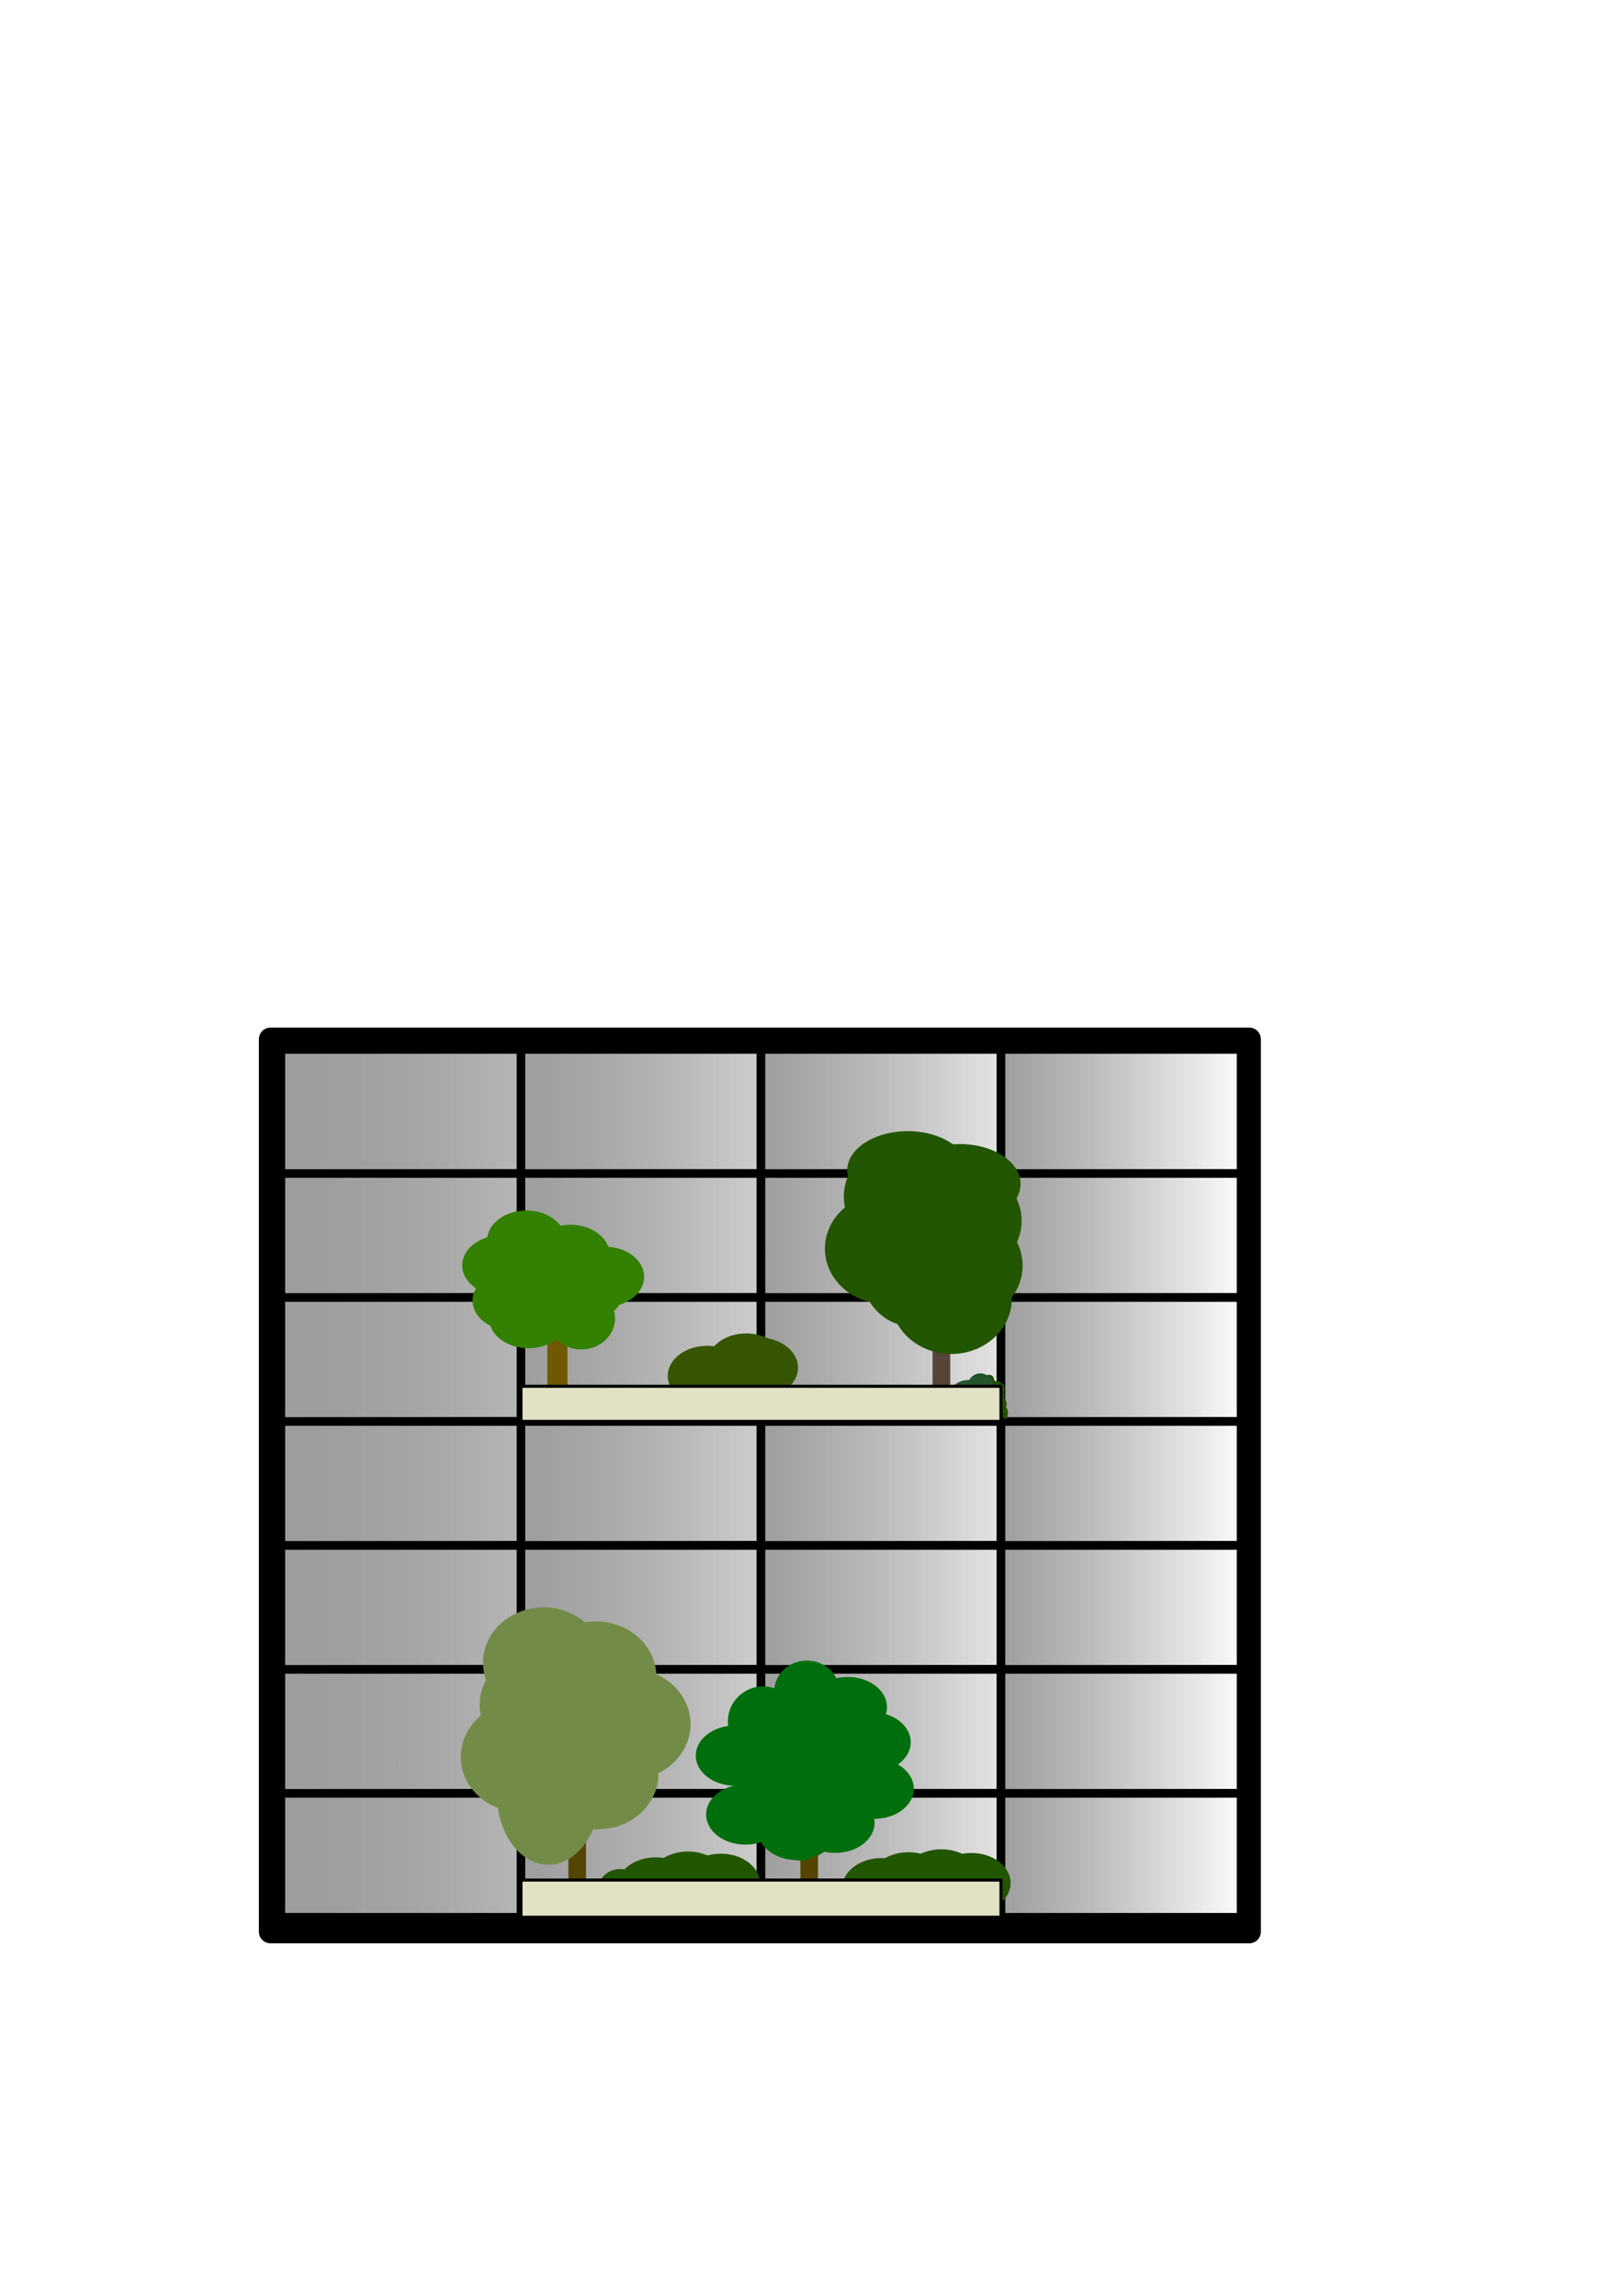 <?xml version="1.0" encoding="UTF-8" standalone="no"?>
<svg
   xmlns:osb="http://www.openswatchbook.org/uri/2009/osb"
   xmlns:dc="http://purl.org/dc/elements/1.1/"
   xmlns:cc="http://creativecommons.org/ns#"
   xmlns:rdf="http://www.w3.org/1999/02/22-rdf-syntax-ns#"
   xmlns:svg="http://www.w3.org/2000/svg"
   xmlns="http://www.w3.org/2000/svg"
   xmlns:xlink="http://www.w3.org/1999/xlink"
   xmlns:sodipodi="http://sodipodi.sourceforge.net/DTD/sodipodi-0.dtd"
   xmlns:inkscape="http://www.inkscape.org/namespaces/inkscape"
   width="210mm"
   height="297mm"
   viewBox="0 0 210 297"
   version="1.1"
   id="svg1399"
   inkscape:version="1.0.1 (3bc2e813f5, 2020-09-07)"
   sodipodi:docname="Building2.svg">
  <defs
     id="defs1393">
    <linearGradient
       inkscape:collect="always"
       id="linearGradient8743">
      <stop
         style="stop-color:#9d9d9d;stop-opacity:1;"
         offset="0"
         id="stop8739" />
      <stop
         style="stop-color:#9d9d9d;stop-opacity:0;"
         offset="1"
         id="stop8741" />
    </linearGradient>
    <linearGradient
       id="linearGradient2490"
       osb:paint="solid">
      <stop
         style="stop-color:#ffffff;stop-opacity:0;"
         offset="0"
         id="stop2488" />
    </linearGradient>
    <linearGradient
       inkscape:collect="always"
       xlink:href="#linearGradient8743"
       id="linearGradient8777"
       x1="128.97"
       y1="143.791"
       x2="161.127"
       y2="143.791"
       gradientUnits="userSpaceOnUse" />
    <linearGradient
       inkscape:collect="always"
       xlink:href="#linearGradient8743"
       id="linearGradient8779"
       x1="97.913"
       y1="143.791"
       x2="130.07"
       y2="143.791"
       gradientUnits="userSpaceOnUse" />
    <linearGradient
       inkscape:collect="always"
       xlink:href="#linearGradient8743"
       id="linearGradient8781"
       x1="66.856"
       y1="143.791"
       x2="99.013"
       y2="143.791"
       gradientUnits="userSpaceOnUse" />
    <linearGradient
       inkscape:collect="always"
       xlink:href="#linearGradient8743"
       id="linearGradient8783"
       x1="35.799"
       y1="143.791"
       x2="67.956"
       y2="143.791"
       gradientUnits="userSpaceOnUse" />
    <linearGradient
       inkscape:collect="always"
       xlink:href="#linearGradient8743"
       id="linearGradient8785"
       x1="128.97"
       y1="159.827"
       x2="161.127"
       y2="159.827"
       gradientUnits="userSpaceOnUse" />
    <linearGradient
       inkscape:collect="always"
       xlink:href="#linearGradient8743"
       id="linearGradient8787"
       x1="97.913"
       y1="159.827"
       x2="130.07"
       y2="159.827"
       gradientUnits="userSpaceOnUse" />
    <linearGradient
       inkscape:collect="always"
       xlink:href="#linearGradient8743"
       id="linearGradient8789"
       x1="66.856"
       y1="159.827"
       x2="99.013"
       y2="159.827"
       gradientUnits="userSpaceOnUse" />
    <linearGradient
       inkscape:collect="always"
       xlink:href="#linearGradient8743"
       id="linearGradient8791"
       x1="35.799"
       y1="159.827"
       x2="67.956"
       y2="159.827"
       gradientUnits="userSpaceOnUse" />
    <linearGradient
       inkscape:collect="always"
       xlink:href="#linearGradient8743"
       id="linearGradient8793"
       x1="128.97"
       y1="175.863"
       x2="161.127"
       y2="175.863"
       gradientUnits="userSpaceOnUse" />
    <linearGradient
       inkscape:collect="always"
       xlink:href="#linearGradient8743"
       id="linearGradient8795"
       x1="97.913"
       y1="175.863"
       x2="130.07"
       y2="175.863"
       gradientUnits="userSpaceOnUse" />
    <linearGradient
       inkscape:collect="always"
       xlink:href="#linearGradient8743"
       id="linearGradient8797"
       x1="66.856"
       y1="175.863"
       x2="99.013"
       y2="175.863"
       gradientUnits="userSpaceOnUse" />
    <linearGradient
       inkscape:collect="always"
       xlink:href="#linearGradient8743"
       id="linearGradient8799"
       x1="35.799"
       y1="175.863"
       x2="67.956"
       y2="175.863"
       gradientUnits="userSpaceOnUse" />
    <linearGradient
       inkscape:collect="always"
       xlink:href="#linearGradient8743"
       id="linearGradient8801"
       x1="128.97"
       y1="191.9"
       x2="161.127"
       y2="191.9"
       gradientUnits="userSpaceOnUse" />
    <linearGradient
       inkscape:collect="always"
       xlink:href="#linearGradient8743"
       id="linearGradient8803"
       x1="97.913"
       y1="191.9"
       x2="130.07"
       y2="191.9"
       gradientUnits="userSpaceOnUse" />
    <linearGradient
       inkscape:collect="always"
       xlink:href="#linearGradient8743"
       id="linearGradient8805"
       x1="66.856"
       y1="191.9"
       x2="99.013"
       y2="191.9"
       gradientUnits="userSpaceOnUse" />
    <linearGradient
       inkscape:collect="always"
       xlink:href="#linearGradient8743"
       id="linearGradient8807"
       x1="35.799"
       y1="191.9"
       x2="67.956"
       y2="191.9"
       gradientUnits="userSpaceOnUse" />
    <linearGradient
       inkscape:collect="always"
       xlink:href="#linearGradient8743"
       id="linearGradient8809"
       x1="128.97"
       y1="207.936"
       x2="161.127"
       y2="207.936"
       gradientUnits="userSpaceOnUse" />
    <linearGradient
       inkscape:collect="always"
       xlink:href="#linearGradient8743"
       id="linearGradient8811"
       x1="97.913"
       y1="207.936"
       x2="130.07"
       y2="207.936"
       gradientUnits="userSpaceOnUse" />
    <linearGradient
       inkscape:collect="always"
       xlink:href="#linearGradient8743"
       id="linearGradient8813"
       x1="66.856"
       y1="207.936"
       x2="99.013"
       y2="207.936"
       gradientUnits="userSpaceOnUse" />
    <linearGradient
       inkscape:collect="always"
       xlink:href="#linearGradient8743"
       id="linearGradient8815"
       x1="35.799"
       y1="207.936"
       x2="67.956"
       y2="207.936"
       gradientUnits="userSpaceOnUse" />
    <linearGradient
       inkscape:collect="always"
       xlink:href="#linearGradient8743"
       id="linearGradient8817"
       x1="128.97"
       y1="223.972"
       x2="161.127"
       y2="223.972"
       gradientUnits="userSpaceOnUse" />
    <linearGradient
       inkscape:collect="always"
       xlink:href="#linearGradient8743"
       id="linearGradient8819"
       x1="97.913"
       y1="223.972"
       x2="130.07"
       y2="223.972"
       gradientUnits="userSpaceOnUse" />
    <linearGradient
       inkscape:collect="always"
       xlink:href="#linearGradient8743"
       id="linearGradient8821"
       x1="66.856"
       y1="223.972"
       x2="99.013"
       y2="223.972"
       gradientUnits="userSpaceOnUse" />
    <linearGradient
       inkscape:collect="always"
       xlink:href="#linearGradient8743"
       id="linearGradient8823"
       x1="35.799"
       y1="223.972"
       x2="67.956"
       y2="223.972"
       gradientUnits="userSpaceOnUse" />
    <linearGradient
       inkscape:collect="always"
       xlink:href="#linearGradient8743"
       id="linearGradient8825"
       x1="128.97"
       y1="240.008"
       x2="161.127"
       y2="240.008"
       gradientUnits="userSpaceOnUse" />
    <linearGradient
       inkscape:collect="always"
       xlink:href="#linearGradient8743"
       id="linearGradient8827"
       x1="97.913"
       y1="240.008"
       x2="130.07"
       y2="240.008"
       gradientUnits="userSpaceOnUse" />
    <linearGradient
       inkscape:collect="always"
       xlink:href="#linearGradient8743"
       id="linearGradient8829"
       x1="66.856"
       y1="240.008"
       x2="99.013"
       y2="240.008"
       gradientUnits="userSpaceOnUse" />
    <linearGradient
       inkscape:collect="always"
       xlink:href="#linearGradient8743"
       id="linearGradient8831"
       x1="35.799"
       y1="240.008"
       x2="67.956"
       y2="240.008"
       gradientUnits="userSpaceOnUse" />
    <linearGradient
       inkscape:collect="always"
       xlink:href="#linearGradient8743"
       id="linearGradient8839"
       x1="33.497"
       y1="160.095"
       x2="163.146"
       y2="160.095"
       gradientUnits="userSpaceOnUse" />
  </defs>
  <sodipodi:namedview
     id="base"
     pagecolor="#ffffff"
     bordercolor="#666666"
     borderopacity="1.0"
     inkscape:pageopacity="0.0"
     inkscape:pageshadow="2"
     inkscape:zoom="0.98994949"
     inkscape:cx="385.54387"
     inkscape:cy="572.91362"
     inkscape:document-units="mm"
     inkscape:current-layer="layer1"
     inkscape:document-rotation="0"
     showgrid="false"
     inkscape:window-width="2560"
     inkscape:window-height="1389"
     inkscape:window-x="4472"
     inkscape:window-y="-8"
     inkscape:window-maximized="1" />
  <g
     inkscape:label="Building"
     inkscape:groupmode="layer"
     id="layer1"
     style="display:inline">
    <rect
       style="display:inline;fill:url(#linearGradient8839);fill-opacity:1;fill-rule:evenodd;stroke:#000000;stroke-width:3;stroke-linejoin:round;stroke-miterlimit:0;stroke-dasharray:none;stroke-opacity:1"
       id="rect1962"
       width="126.649"
       height="115.46"
       x="34.997"
       y="134.437" />
  </g>
  <g
     inkscape:groupmode="layer"
     id="layer4"
     inkscape:label="Windows"
     style="display:inline;opacity:1">
    <rect
       style="display:inline;opacity:1;fill:url(#linearGradient8831);fill-opacity:1;fill-rule:nonzero;stroke:#000000;stroke-width:1.1;stroke-linejoin:round;stroke-miterlimit:0;stroke-dasharray:none;stroke-opacity:1"
       id="rect2004"
       width="31.057"
       height="16.036"
       x="36.349"
       y="231.99" />
    <rect
       style="display:inline;opacity:1;fill:url(#linearGradient8829);fill-opacity:1;fill-rule:nonzero;stroke:#000000;stroke-width:1.1;stroke-linejoin:round;stroke-miterlimit:0;stroke-dasharray:none;stroke-opacity:1"
       id="rect2004-3"
       width="31.057"
       height="16.036"
       x="67.406"
       y="231.99" />
    <rect
       style="display:inline;opacity:1;fill:url(#linearGradient8827);fill-opacity:1;fill-rule:nonzero;stroke:#000000;stroke-width:1.1;stroke-linejoin:round;stroke-miterlimit:0;stroke-dasharray:none;stroke-opacity:1"
       id="rect2004-3-9"
       width="31.057"
       height="16.036"
       x="98.463"
       y="231.99" />
    <rect
       style="display:inline;opacity:1;fill:url(#linearGradient8825);fill-opacity:1;fill-rule:nonzero;stroke:#000000;stroke-width:1.1;stroke-linejoin:round;stroke-miterlimit:0;stroke-dasharray:none;stroke-opacity:1"
       id="rect2004-3-0"
       width="31.057"
       height="16.036"
       x="129.52"
       y="231.99" />
    <rect
       style="display:inline;opacity:1;fill:url(#linearGradient8823);fill-opacity:1;fill-rule:nonzero;stroke:#000000;stroke-width:1.1;stroke-linejoin:round;stroke-miterlimit:0;stroke-dasharray:none;stroke-opacity:1"
       id="rect2004-2"
       width="31.057"
       height="16.036"
       x="36.349"
       y="215.954" />
    <rect
       style="display:inline;opacity:1;fill:url(#linearGradient8821);fill-opacity:1;fill-rule:nonzero;stroke:#000000;stroke-width:1.1;stroke-linejoin:round;stroke-miterlimit:0;stroke-dasharray:none;stroke-opacity:1"
       id="rect2004-3-8"
       width="31.057"
       height="16.036"
       x="67.406"
       y="215.954" />
    <rect
       style="display:inline;opacity:1;fill:url(#linearGradient8819);fill-opacity:1;fill-rule:nonzero;stroke:#000000;stroke-width:1.1;stroke-linejoin:round;stroke-miterlimit:0;stroke-dasharray:none;stroke-opacity:1"
       id="rect2004-3-9-1"
       width="31.057"
       height="16.036"
       x="98.463"
       y="215.954" />
    <rect
       style="display:inline;opacity:1;fill:url(#linearGradient8817);fill-opacity:1;fill-rule:nonzero;stroke:#000000;stroke-width:1.1;stroke-linejoin:round;stroke-miterlimit:0;stroke-dasharray:none;stroke-opacity:1"
       id="rect2004-3-0-2"
       width="31.057"
       height="16.036"
       x="129.52"
       y="215.954" />
    <rect
       style="display:inline;opacity:1;fill:url(#linearGradient8815);fill-opacity:1;fill-rule:nonzero;stroke:#000000;stroke-width:1.1;stroke-linejoin:round;stroke-miterlimit:0;stroke-dasharray:none;stroke-opacity:1"
       id="rect2004-5"
       width="31.057"
       height="16.036"
       x="36.349"
       y="199.918" />
    <rect
       style="display:inline;opacity:1;fill:url(#linearGradient8813);fill-opacity:1;fill-rule:nonzero;stroke:#000000;stroke-width:1.1;stroke-linejoin:round;stroke-miterlimit:0;stroke-dasharray:none;stroke-opacity:1"
       id="rect2004-3-08"
       width="31.057"
       height="16.036"
       x="67.406"
       y="199.918" />
    <rect
       style="display:inline;opacity:1;fill:url(#linearGradient8811);fill-opacity:1;fill-rule:nonzero;stroke:#000000;stroke-width:1.1;stroke-linejoin:round;stroke-miterlimit:0;stroke-dasharray:none;stroke-opacity:1"
       id="rect2004-3-9-3"
       width="31.057"
       height="16.036"
       x="98.463"
       y="199.918" />
    <rect
       style="display:inline;opacity:1;fill:url(#linearGradient8809);fill-opacity:1;fill-rule:nonzero;stroke:#000000;stroke-width:1.1;stroke-linejoin:round;stroke-miterlimit:0;stroke-dasharray:none;stroke-opacity:1"
       id="rect2004-3-0-6"
       width="31.057"
       height="16.036"
       x="129.52"
       y="199.918" />
    <rect
       style="display:inline;opacity:1;fill:url(#linearGradient8807);fill-opacity:1;fill-rule:nonzero;stroke:#000000;stroke-width:1.1;stroke-linejoin:round;stroke-miterlimit:0;stroke-dasharray:none;stroke-opacity:1"
       id="rect2004-0"
       width="31.057"
       height="16.036"
       x="36.349"
       y="183.881" />
    <rect
       style="display:inline;opacity:1;fill:url(#linearGradient8805);fill-opacity:1;fill-rule:nonzero;stroke:#000000;stroke-width:1.1;stroke-linejoin:round;stroke-miterlimit:0;stroke-dasharray:none;stroke-opacity:1"
       id="rect2004-3-7"
       width="31.057"
       height="16.036"
       x="67.406"
       y="183.881" />
    <rect
       style="display:inline;opacity:1;fill:url(#linearGradient8803);fill-opacity:1;fill-rule:nonzero;stroke:#000000;stroke-width:1.1;stroke-linejoin:round;stroke-miterlimit:0;stroke-dasharray:none;stroke-opacity:1"
       id="rect2004-3-9-5"
       width="31.057"
       height="16.036"
       x="98.463"
       y="183.881" />
    <rect
       style="display:inline;opacity:1;fill:url(#linearGradient8801);fill-opacity:1;fill-rule:nonzero;stroke:#000000;stroke-width:1.1;stroke-linejoin:round;stroke-miterlimit:0;stroke-dasharray:none;stroke-opacity:1"
       id="rect2004-3-0-7"
       width="31.057"
       height="16.036"
       x="129.52"
       y="183.881" />
    <rect
       style="display:inline;opacity:1;fill:url(#linearGradient8799);fill-opacity:1;fill-rule:nonzero;stroke:#000000;stroke-width:1.1;stroke-linejoin:round;stroke-miterlimit:0;stroke-dasharray:none;stroke-opacity:1"
       id="rect2004-07"
       width="31.057"
       height="16.036"
       x="36.349"
       y="167.845" />
    <rect
       style="display:inline;opacity:1;fill:url(#linearGradient8797);fill-opacity:1;fill-rule:nonzero;stroke:#000000;stroke-width:1.1;stroke-linejoin:round;stroke-miterlimit:0;stroke-dasharray:none;stroke-opacity:1"
       id="rect2004-3-2"
       width="31.057"
       height="16.036"
       x="67.406"
       y="167.845" />
    <rect
       style="display:inline;opacity:1;fill:url(#linearGradient8795);fill-opacity:1;fill-rule:nonzero;stroke:#000000;stroke-width:1.1;stroke-linejoin:round;stroke-miterlimit:0;stroke-dasharray:none;stroke-opacity:1"
       id="rect2004-3-9-33"
       width="31.057"
       height="16.036"
       x="98.463"
       y="167.845" />
    <rect
       style="display:inline;opacity:1;fill:url(#linearGradient8793);fill-opacity:1;fill-rule:nonzero;stroke:#000000;stroke-width:1.1;stroke-linejoin:round;stroke-miterlimit:0;stroke-dasharray:none;stroke-opacity:1"
       id="rect2004-3-0-4"
       width="31.057"
       height="16.036"
       x="129.52"
       y="167.845" />
    <rect
       style="display:inline;opacity:1;fill:url(#linearGradient8791);fill-opacity:1;fill-rule:nonzero;stroke:#000000;stroke-width:1.1;stroke-linejoin:round;stroke-miterlimit:0;stroke-dasharray:none;stroke-opacity:1"
       id="rect2004-8"
       width="31.057"
       height="16.036"
       x="36.349"
       y="151.809" />
    <rect
       style="display:inline;opacity:1;fill:url(#linearGradient8789);fill-opacity:1;fill-rule:nonzero;stroke:#000000;stroke-width:1.1;stroke-linejoin:round;stroke-miterlimit:0;stroke-dasharray:none;stroke-opacity:1"
       id="rect2004-3-96"
       width="31.057"
       height="16.036"
       x="67.406"
       y="151.809" />
    <rect
       style="display:inline;opacity:1;fill:url(#linearGradient8787);fill-opacity:1;fill-rule:nonzero;stroke:#000000;stroke-width:1.1;stroke-linejoin:round;stroke-miterlimit:0;stroke-dasharray:none;stroke-opacity:1"
       id="rect2004-3-9-7"
       width="31.057"
       height="16.036"
       x="98.463"
       y="151.809" />
    <rect
       style="display:inline;opacity:1;fill:url(#linearGradient8785);fill-opacity:1;fill-rule:nonzero;stroke:#000000;stroke-width:1.1;stroke-linejoin:round;stroke-miterlimit:0;stroke-dasharray:none;stroke-opacity:1"
       id="rect2004-3-0-0"
       width="31.057"
       height="16.036"
       x="129.52"
       y="151.809" />
    <rect
       style="display:inline;opacity:1;fill:url(#linearGradient8783);fill-opacity:1;fill-rule:nonzero;stroke:#000000;stroke-width:1.1;stroke-linejoin:round;stroke-miterlimit:0;stroke-dasharray:none;stroke-opacity:1"
       id="rect2004-7"
       width="31.057"
       height="16.036"
       x="36.349"
       y="135.773" />
    <rect
       style="display:inline;opacity:1;fill:url(#linearGradient8781);fill-opacity:1;fill-rule:nonzero;stroke:#000000;stroke-width:1.1;stroke-linejoin:round;stroke-miterlimit:0;stroke-dasharray:none;stroke-opacity:1"
       id="rect2004-3-5"
       width="31.057"
       height="16.036"
       x="67.406"
       y="135.773" />
    <rect
       style="display:inline;opacity:1;fill:url(#linearGradient8779);fill-opacity:1;fill-rule:nonzero;stroke:#000000;stroke-width:1.1;stroke-linejoin:round;stroke-miterlimit:0;stroke-dasharray:none;stroke-opacity:1"
       id="rect2004-3-9-50"
       width="31.057"
       height="16.036"
       x="98.463"
       y="135.773" />
    <rect
       style="display:inline;opacity:1;fill:url(#linearGradient8777);fill-opacity:1;fill-rule:nonzero;stroke:#000000;stroke-width:1.1;stroke-linejoin:round;stroke-miterlimit:0;stroke-dasharray:none;stroke-opacity:1"
       id="rect2004-3-0-29"
       width="31.057"
       height="16.036"
       x="129.52"
       y="135.773" />
  </g>
  <g
     inkscape:groupmode="layer"
     id="layer6"
     inkscape:label="Trees"
     style="display:inline">
    <rect
       style="display:inline;opacity:1;fill:#554439;fill-opacity:1;fill-rule:nonzero;stroke:none;stroke-width:0.4;stroke-linejoin:round;stroke-miterlimit:0;stroke-dasharray:none;stroke-opacity:1"
       id="rect8916-2"
       width="2.277"
       height="22.276"
       x="120.666"
       y="158.394" />
    <ellipse
       style="display:inline;opacity:1;fill:#225500;fill-opacity:1;fill-rule:nonzero;stroke:none;stroke-width:0.4;stroke-linejoin:round;stroke-miterlimit:0;stroke-dasharray:none;stroke-opacity:1"
       id="path9074-5"
       cx="114.572"
       cy="161.525"
       rx="7.835"
       ry="7.166" />
    <path
       style="display:inline;opacity:1;fill:#225500;fill-opacity:1;fill-rule:nonzero;stroke:none;stroke-width:0.4;stroke-linejoin:round;stroke-miterlimit:0;stroke-dasharray:none;stroke-opacity:1"
       id="path9076-4"
       sodipodi:type="arc"
       sodipodi:cx="98.410027"
       sodipodi:cy="162.2451"
       sodipodi:rx="0.058465209"
       sodipodi:ry="0.016704345"
       sodipodi:start="6.24594"
       sodipodi:end="6.245172"
       sodipodi:arc-type="slice"
       d="m 98.468,162.244 a 0.058,0.017 0 0 1 -0.056,0.017 0.058,0.017 0 0 1 -0.061,-0.016 0.058,0.017 0 0 1 0.056,-0.017 0.058,0.017 0 0 1 0.061,0.016 l -0.058,6.3e-4 z" />
    <ellipse
       style="display:inline;opacity:1;fill:#225500;fill-opacity:1;fill-rule:nonzero;stroke:none;stroke-width:0.4;stroke-linejoin:round;stroke-miterlimit:0;stroke-dasharray:none;stroke-opacity:1"
       id="path9074-9-4"
       cx="117.017"
       cy="154.78"
       rx="7.835"
       ry="7.166" />
    <ellipse
       style="display:inline;opacity:1;fill:#225500;fill-opacity:1;fill-rule:nonzero;stroke:none;stroke-width:0.4;stroke-linejoin:round;stroke-miterlimit:0;stroke-dasharray:none;stroke-opacity:1"
       id="path9074-1-5"
       cx="124.35"
       cy="157.932"
       rx="7.835"
       ry="7.166" />
    <ellipse
       style="display:inline;opacity:1;fill:#225500;fill-opacity:1;fill-rule:nonzero;stroke:none;stroke-width:0.4;stroke-linejoin:round;stroke-miterlimit:0;stroke-dasharray:none;stroke-opacity:1"
       id="path9074-4-2"
       cx="124.216"
       cy="153.169"
       rx="7.835"
       ry="5.162" />
    <ellipse
       style="display:inline;opacity:1;fill:#225500;fill-opacity:1;fill-rule:nonzero;stroke:none;stroke-width:0.4;stroke-linejoin:round;stroke-miterlimit:0;stroke-dasharray:none;stroke-opacity:1"
       id="path9074-97-5"
       cx="124.484"
       cy="163.732"
       rx="7.835"
       ry="7.166" />
    <ellipse
       style="display:inline;opacity:1;fill:#225500;fill-opacity:1;fill-rule:nonzero;stroke:none;stroke-width:0.4;stroke-linejoin:round;stroke-miterlimit:0;stroke-dasharray:none;stroke-opacity:1"
       id="path9074-19-2"
       cx="118.071"
       cy="164.358"
       rx="6.68"
       ry="7.246" />
    <ellipse
       style="display:inline;opacity:1;fill:#225500;fill-opacity:1;fill-rule:nonzero;stroke:none;stroke-width:0.4;stroke-linejoin:round;stroke-miterlimit:0;stroke-dasharray:none;stroke-opacity:1"
       id="path9074-2-4"
       cx="117.452"
       cy="151.429"
       rx="7.835"
       ry="5.095" />
    <ellipse
       style="display:inline;opacity:1;fill:#225500;fill-opacity:1;fill-rule:nonzero;stroke:none;stroke-width:0.4;stroke-linejoin:round;stroke-miterlimit:0;stroke-dasharray:none;stroke-opacity:1"
       id="path9074-6-3"
       cx="123.09"
       cy="167.992"
       rx="7.835"
       ry="7.166" />
    <rect
       style="display:inline;opacity:1;fill:#705800;fill-opacity:1;fill-rule:nonzero;stroke:none;stroke-width:0.4;stroke-linejoin:round;stroke-miterlimit:0;stroke-dasharray:none;stroke-opacity:1"
       id="rect8916-8"
       width="2.604"
       height="12.528"
       x="70.821"
       y="167.741" />
    <path
       style="display:inline;opacity:1;fill:#225500;fill-opacity:1;fill-rule:nonzero;stroke:none;stroke-width:0.4;stroke-linejoin:round;stroke-miterlimit:0;stroke-dasharray:none;stroke-opacity:1"
       id="path9076-7"
       sodipodi:type="arc"
       sodipodi:cx="45.365433"
       sodipodi:cy="169.90685"
       sodipodi:rx="0.066868626"
       sodipodi:ry="0.0093946066"
       sodipodi:start="6.24594"
       sodipodi:end="6.245172"
       sodipodi:arc-type="slice"
       d="m 45.432,169.906 a 0.067,0.009 0 0 1 -0.064,0.01 0.067,0.009 0 0 1 -0.069,-0.009 0.067,0.009 0 0 1 0.064,-0.01 0.067,0.009 0 0 1 0.069,0.009 l -0.067,3.6e-4 z" />
    <ellipse
       style="display:inline;opacity:1;fill:#338000;fill-opacity:1;fill-rule:nonzero;stroke:none;stroke-width:0.4;stroke-linejoin:round;stroke-miterlimit:0;stroke-dasharray:none;stroke-opacity:1"
       id="path9074-9-3"
       cx="69.319"
       cy="165.708"
       rx="6.289"
       ry="4.03" />
    <ellipse
       style="display:inline;opacity:1;fill:#338000;fill-opacity:1;fill-rule:nonzero;stroke:none;stroke-width:0.4;stroke-linejoin:round;stroke-miterlimit:0;stroke-dasharray:none;stroke-opacity:1"
       id="path9074-1-2"
       cx="73.296"
       cy="167.481"
       rx="7.224"
       ry="4.03" />
    <ellipse
       style="display:inline;opacity:1;fill:#338000;fill-opacity:1;fill-rule:nonzero;stroke:none;stroke-width:0.4;stroke-linejoin:round;stroke-miterlimit:0;stroke-dasharray:none;stroke-opacity:1"
       id="path9074-4-8"
       cx="73.811"
       cy="162.339"
       rx="5.086"
       ry="3.897" />
    <ellipse
       style="display:inline;opacity:1;fill:#338000;fill-opacity:1;fill-rule:nonzero;stroke:none;stroke-width:0.4;stroke-linejoin:round;stroke-miterlimit:0;stroke-dasharray:none;stroke-opacity:1"
       id="path9074-2-7"
       cx="75.229"
       cy="170.543"
       rx="4.351"
       ry="4.03" />
    <ellipse
       style="display:inline;opacity:1;fill:#338000;fill-opacity:1;fill-rule:nonzero;stroke:none;stroke-width:0.4;stroke-linejoin:round;stroke-miterlimit:0;stroke-dasharray:none;stroke-opacity:1"
       id="path9074-4-8-6"
       cx="68.1"
       cy="160.495"
       rx="5.086"
       ry="3.897" />
    <ellipse
       style="display:inline;opacity:1;fill:#338000;fill-opacity:1;fill-rule:nonzero;stroke:none;stroke-width:0.4;stroke-linejoin:round;stroke-miterlimit:0;stroke-dasharray:none;stroke-opacity:1"
       id="path9074-4-8-2"
       cx="64.893"
       cy="163.703"
       rx="5.086"
       ry="3.897" />
    <ellipse
       style="display:inline;opacity:1;fill:#338000;fill-opacity:1;fill-rule:nonzero;stroke:none;stroke-width:0.4;stroke-linejoin:round;stroke-miterlimit:0;stroke-dasharray:none;stroke-opacity:1"
       id="path9074-4-8-5"
       cx="66.229"
       cy="168.246"
       rx="5.086"
       ry="3.897" />
    <ellipse
       style="display:inline;opacity:1;fill:#338000;fill-opacity:1;fill-rule:nonzero;stroke:none;stroke-width:0.4;stroke-linejoin:round;stroke-miterlimit:0;stroke-dasharray:none;stroke-opacity:1"
       id="path9074-4-8-7"
       cx="68.367"
       cy="170.518"
       rx="5.086"
       ry="3.897" />
    <ellipse
       style="display:inline;opacity:1;fill:#338000;fill-opacity:1;fill-rule:nonzero;stroke:none;stroke-width:0.4;stroke-linejoin:round;stroke-miterlimit:0;stroke-dasharray:none;stroke-opacity:1"
       id="path9074-4-8-77"
       cx="78.256"
       cy="165.173"
       rx="5.086"
       ry="3.897" />
    <ellipse
       style="display:inline;opacity:1;fill:#365500;fill-opacity:1;fill-rule:nonzero;stroke:none;stroke-width:0.4;stroke-linejoin:round;stroke-miterlimit:0;stroke-dasharray:none;stroke-opacity:1"
       id="path9074-4-8-4"
       cx="91.486"
       cy="178.001"
       rx="5.086"
       ry="3.897" />
    <ellipse
       style="display:inline;opacity:1;fill:#365500;fill-opacity:1;fill-rule:nonzero;stroke:none;stroke-width:0.4;stroke-linejoin:round;stroke-miterlimit:0;stroke-dasharray:none;stroke-opacity:1"
       id="path9074-4-8-25"
       cx="96.564"
       cy="176.398"
       rx="5.086"
       ry="3.897" />
    <ellipse
       style="display:inline;opacity:1;fill:#365500;fill-opacity:1;fill-rule:nonzero;stroke:none;stroke-width:0.4;stroke-linejoin:round;stroke-miterlimit:0;stroke-dasharray:none;stroke-opacity:1"
       id="path9074-4-8-69"
       cx="98.168"
       cy="176.932"
       rx="5.086"
       ry="3.897" />
    <ellipse
       style="opacity:1;fill:#365500;fill-opacity:1;fill-rule:nonzero;stroke:none;stroke-width:0.4;stroke-linejoin:round;stroke-miterlimit:0;stroke-dasharray:none;stroke-opacity:1"
       id="path9259"
       cx="99.972"
       cy="178.001"
       rx="0.601"
       ry="0.535" />
    <ellipse
       style="opacity:1;fill:#365500;fill-opacity:1;fill-rule:nonzero;stroke:none;stroke-width:0.4;stroke-linejoin:round;stroke-miterlimit:0;stroke-dasharray:none;stroke-opacity:1"
       id="path9261"
       cx="100.039"
       cy="175.863"
       rx="0.535"
       ry="0.267" />
    <ellipse
       style="display:inline;opacity:1;fill:#205000;fill-opacity:1;fill-rule:nonzero;stroke:none;stroke-width:0.4;stroke-linejoin:round;stroke-miterlimit:0;stroke-dasharray:none;stroke-opacity:1"
       id="path9494-6"
       cx="128.982"
       cy="180.554"
       rx="1.003"
       ry="1.008" />
    <ellipse
       style="display:inline;opacity:1;fill:#205000;fill-opacity:1;fill-rule:nonzero;stroke:none;stroke-width:0.4;stroke-linejoin:round;stroke-miterlimit:0;stroke-dasharray:none;stroke-opacity:1"
       id="path9496-3"
       cx="128.052"
       cy="179.146"
       rx="0.952"
       ry="0.785" />
    <circle
       style="display:inline;opacity:1;fill:#205000;fill-opacity:1;fill-rule:nonzero;stroke:none;stroke-width:0.4;stroke-linejoin:round;stroke-miterlimit:0;stroke-dasharray:none;stroke-opacity:1"
       id="path9498-6"
       cx="127.976"
       cy="178.486"
       r="0.643" />
    <ellipse
       style="display:inline;opacity:1;fill:#205000;fill-opacity:1;fill-rule:nonzero;stroke:none;stroke-width:0.4;stroke-linejoin:round;stroke-miterlimit:0;stroke-dasharray:none;stroke-opacity:1"
       id="path9500-7"
       cx="129.087"
       cy="179.492"
       rx="0.651"
       ry="0.823" />
    <ellipse
       style="display:inline;opacity:1;fill:#205000;fill-opacity:1;fill-rule:nonzero;stroke:none;stroke-width:0.4;stroke-linejoin:round;stroke-miterlimit:0;stroke-dasharray:none;stroke-opacity:1"
       id="path9502-3"
       cx="128.55"
       cy="180.106"
       rx="0.571"
       ry="0.56" />
    <ellipse
       style="display:inline;opacity:1;fill:#205000;fill-opacity:1;fill-rule:nonzero;stroke:none;stroke-width:0.4;stroke-linejoin:round;stroke-miterlimit:0;stroke-dasharray:none;stroke-opacity:1"
       id="path9504-6"
       cx="129.229"
       cy="179.488"
       rx="0.543"
       ry="0.326" />
    <ellipse
       style="display:inline;opacity:1;fill:#205000;fill-opacity:1;fill-rule:nonzero;stroke:none;stroke-width:0.4;stroke-linejoin:round;stroke-miterlimit:0;stroke-dasharray:none;stroke-opacity:1"
       id="path9506-9"
       cx="127.383"
       cy="178.386"
       rx="0.05"
       ry="0.459" />
    <ellipse
       style="display:inline;opacity:1;fill:#205000;fill-opacity:1;fill-rule:nonzero;stroke:none;stroke-width:0.4;stroke-linejoin:round;stroke-miterlimit:0;stroke-dasharray:none;stroke-opacity:1"
       id="path9508-0"
       cx="127.275"
       cy="178.461"
       rx="0.827"
       ry="0.451" />
    <ellipse
       style="display:inline;opacity:1;fill:#205000;fill-opacity:1;fill-rule:nonzero;stroke:none;stroke-width:0.4;stroke-linejoin:round;stroke-miterlimit:0;stroke-dasharray:none;stroke-opacity:1"
       id="path9510-0"
       cx="128.202"
       cy="181.785"
       rx="0.601"
       ry="0.802" />
    <ellipse
       style="display:inline;opacity:1;fill:#205000;fill-opacity:1;fill-rule:nonzero;stroke:none;stroke-width:0.4;stroke-linejoin:round;stroke-miterlimit:0;stroke-dasharray:none;stroke-opacity:1"
       id="path9512-4"
       cx="128.937"
       cy="183.322"
       rx="0.501"
       ry="0.484" />
    <ellipse
       style="display:inline;opacity:1;fill:#205000;fill-opacity:1;fill-rule:nonzero;stroke:none;stroke-width:0.4;stroke-linejoin:round;stroke-miterlimit:0;stroke-dasharray:none;stroke-opacity:1"
       id="path9514-8"
       cx="128.344"
       cy="182.587"
       rx="0.426"
       ry="0.568" />
    <ellipse
       style="display:inline;opacity:1;fill:#205000;fill-opacity:1;fill-rule:nonzero;stroke:none;stroke-width:0.4;stroke-linejoin:round;stroke-miterlimit:0;stroke-dasharray:none;stroke-opacity:1"
       id="path9516-4"
       cx="129.547"
       cy="182.837"
       rx="0.259"
       ry="0.434" />
    <ellipse
       style="display:inline;opacity:1;fill:#205000;fill-opacity:1;fill-rule:nonzero;stroke:none;stroke-width:0.4;stroke-linejoin:round;stroke-miterlimit:0;stroke-dasharray:none;stroke-opacity:1"
       id="path9518-7"
       cx="130.073"
       cy="182.804"
       rx="0.334"
       ry="0.785" />
    <ellipse
       style="display:inline;opacity:1;fill:#205000;fill-opacity:1;fill-rule:nonzero;stroke:none;stroke-width:0.4;stroke-linejoin:round;stroke-miterlimit:0;stroke-dasharray:none;stroke-opacity:1"
       id="path9520-9"
       cx="129.371"
       cy="182.771"
       rx="0.635"
       ry="0.768" />
    <ellipse
       style="display:inline;opacity:1;fill:#205000;fill-opacity:1;fill-rule:nonzero;stroke:none;stroke-width:0.4;stroke-linejoin:round;stroke-miterlimit:0;stroke-dasharray:none;stroke-opacity:1"
       id="path9522-8"
       cx="128.619"
       cy="183.13"
       rx="0.551"
       ry="0.309" />
    <ellipse
       style="display:inline;opacity:1;fill:#205000;fill-opacity:1;fill-rule:nonzero;stroke:none;stroke-width:0.4;stroke-linejoin:round;stroke-miterlimit:0;stroke-dasharray:none;stroke-opacity:1"
       id="path9524-6"
       cx="129.689"
       cy="179.689"
       rx="0.301"
       ry="0.693" />
    <ellipse
       style="display:inline;opacity:1;fill:#205000;fill-opacity:1;fill-rule:nonzero;stroke:none;stroke-width:0.4;stroke-linejoin:round;stroke-miterlimit:0;stroke-dasharray:none;stroke-opacity:1"
       id="path9494-1-3"
       cx="129.238"
       cy="181.601"
       rx="1.003"
       ry="1.008" />
    <ellipse
       style="display:inline;opacity:1;fill:#22552e;fill-opacity:1;fill-rule:nonzero;stroke:none;stroke-width:0.4;stroke-linejoin:round;stroke-miterlimit:0;stroke-dasharray:none;stroke-opacity:1"
       id="path9074-4-8-69-4-1-6"
       cx="125.563"
       cy="181.326"
       rx="2.681"
       ry="2.661" />
    <ellipse
       style="display:inline;opacity:1;fill:#22552e;fill-opacity:1;fill-rule:nonzero;stroke:none;stroke-width:0.4;stroke-linejoin:round;stroke-miterlimit:0;stroke-dasharray:none;stroke-opacity:1"
       id="path9074-4-8-69-4-1-4"
       cx="125.396"
       cy="180.307"
       rx="2.447"
       ry="1.792" />
    <ellipse
       style="display:inline;opacity:1;fill:#22552e;fill-opacity:1;fill-rule:nonzero;stroke:none;stroke-width:0.4;stroke-linejoin:round;stroke-miterlimit:0;stroke-dasharray:none;stroke-opacity:1"
       id="path9074-4-8-69-4-1-8"
       cx="126.849"
       cy="179.433"
       rx="1.684"
       ry="1.771" />
    <rect
       style="display:inline;opacity:1;fill:#554400;fill-opacity:1;fill-rule:nonzero;stroke:none;stroke-width:0.4;stroke-linejoin:round;stroke-miterlimit:0;stroke-dasharray:none;stroke-opacity:1"
       id="rect8916-6"
       width="2.277"
       height="22.276"
       x="73.547"
       y="224.142" />
    <ellipse
       style="display:inline;opacity:1;fill:#728c47;fill-opacity:1;fill-rule:nonzero;stroke:none;stroke-width:0.4;stroke-linejoin:round;stroke-miterlimit:0;stroke-dasharray:none;stroke-opacity:1"
       id="path9074-56"
       cx="67.453"
       cy="227.274"
       rx="7.835"
       ry="7.166" />
    <path
       style="display:inline;opacity:1;fill:#205000;fill-opacity:1;fill-rule:nonzero;stroke:none;stroke-width:0.4;stroke-linejoin:round;stroke-miterlimit:0;stroke-dasharray:none;stroke-opacity:1"
       id="path9076-79"
       sodipodi:type="arc"
       sodipodi:cx="51.290695"
       sodipodi:cy="227.99344"
       sodipodi:rx="0.058465209"
       sodipodi:ry="0.016704345"
       sodipodi:start="6.24594"
       sodipodi:end="6.245172"
       sodipodi:arc-type="slice"
       d="m 51.349,227.993 a 0.058,0.017 0 0 1 -0.056,0.017 0.058,0.017 0 0 1 -0.061,-0.016 0.058,0.017 0 0 1 0.056,-0.017 0.058,0.017 0 0 1 0.061,0.016 l -0.058,6.4e-4 z" />
    <ellipse
       style="display:inline;opacity:1;fill:#728c47;fill-opacity:1;fill-rule:nonzero;stroke:none;stroke-width:0.4;stroke-linejoin:round;stroke-miterlimit:0;stroke-dasharray:none;stroke-opacity:1"
       id="path9074-9-2"
       cx="69.897"
       cy="220.528"
       rx="7.835"
       ry="7.166" />
    <ellipse
       style="display:inline;opacity:1;fill:#728c47;fill-opacity:1;fill-rule:nonzero;stroke:none;stroke-width:0.4;stroke-linejoin:round;stroke-miterlimit:0;stroke-dasharray:none;stroke-opacity:1"
       id="path9074-1-27"
       cx="77.23"
       cy="223.68"
       rx="7.835"
       ry="7.166" />
    <ellipse
       style="display:inline;opacity:1;fill:#728c47;fill-opacity:1;fill-rule:nonzero;stroke:none;stroke-width:0.4;stroke-linejoin:round;stroke-miterlimit:0;stroke-dasharray:none;stroke-opacity:1"
       id="path9074-4-84"
       cx="77.096"
       cy="216.913"
       rx="7.835"
       ry="7.166" />
    <ellipse
       style="display:inline;opacity:1;fill:#728c47;fill-opacity:1;fill-rule:nonzero;stroke:none;stroke-width:0.4;stroke-linejoin:round;stroke-miterlimit:0;stroke-dasharray:none;stroke-opacity:1"
       id="path9074-97-1"
       cx="77.364"
       cy="229.48"
       rx="7.835"
       ry="7.166" />
    <ellipse
       style="display:inline;opacity:1;fill:#728c47;fill-opacity:1;fill-rule:nonzero;stroke:none;stroke-width:0.4;stroke-linejoin:round;stroke-miterlimit:0;stroke-dasharray:none;stroke-opacity:1"
       id="path9074-19-29"
       cx="70.952"
       cy="232.044"
       rx="6.68"
       ry="9.184" />
    <ellipse
       style="display:inline;opacity:1;fill:#728c47;fill-opacity:1;fill-rule:nonzero;stroke:none;stroke-width:0.4;stroke-linejoin:round;stroke-miterlimit:0;stroke-dasharray:none;stroke-opacity:1"
       id="path9074-2-2"
       cx="70.333"
       cy="215.106"
       rx="7.835"
       ry="7.166" />
    <ellipse
       style="display:inline;opacity:1;fill:#728c47;fill-opacity:1;fill-rule:nonzero;stroke:none;stroke-width:0.4;stroke-linejoin:round;stroke-miterlimit:0;stroke-dasharray:none;stroke-opacity:1"
       id="path9074-6-5"
       cx="81.516"
       cy="223.05"
       rx="7.835"
       ry="7.166" />
    <ellipse
       style="display:inline;opacity:1;fill:#728c47;fill-opacity:1;fill-rule:nonzero;stroke:none;stroke-width:0.4;stroke-linejoin:round;stroke-miterlimit:0;stroke-dasharray:none;stroke-opacity:1"
       id="path9129-8"
       cx="67.118"
       cy="236.499"
       rx="1.071"
       ry="0.757" />
    <ellipse
       style="display:inline;opacity:1;fill:#006e0d;fill-opacity:1;fill-rule:nonzero;stroke:none;stroke-width:0.4;stroke-linejoin:round;stroke-miterlimit:0;stroke-dasharray:none;stroke-opacity:1"
       id="path9074-4-8-23-3-1"
       cx="109.678"
       cy="220.838"
       rx="5.086"
       ry="3.897" />
    <ellipse
       style="display:inline;opacity:1;fill:#006e0d;fill-opacity:1;fill-rule:nonzero;stroke:none;stroke-width:0.4;stroke-linejoin:round;stroke-miterlimit:0;stroke-dasharray:none;stroke-opacity:1"
       id="path9273-2-4"
       cx="105.937"
       cy="224.246"
       rx="4.544"
       ry="4.477" />
    <ellipse
       style="display:inline;opacity:1;fill:#006e0d;fill-opacity:1;fill-rule:nonzero;stroke:none;stroke-width:0.4;stroke-linejoin:round;stroke-miterlimit:0;stroke-dasharray:none;stroke-opacity:1"
       id="path9275-5-4"
       cx="111.081"
       cy="226.25"
       rx="4.076"
       ry="2.606" />
    <ellipse
       style="display:inline;opacity:1;fill:#006e0d;fill-opacity:1;fill-rule:nonzero;stroke:none;stroke-width:0.4;stroke-linejoin:round;stroke-miterlimit:0;stroke-dasharray:none;stroke-opacity:1"
       id="path9277-5-5"
       cx="103.798"
       cy="224.713"
       rx="7.884"
       ry="6.548" />
    <ellipse
       style="display:inline;opacity:1;fill:#006e0d;fill-opacity:1;fill-rule:nonzero;stroke:none;stroke-width:0.4;stroke-linejoin:round;stroke-miterlimit:0;stroke-dasharray:none;stroke-opacity:1"
       id="path9279-1-5"
       cx="111.416"
       cy="225.649"
       rx="3.475"
       ry="1.47" />
    <ellipse
       style="display:inline;opacity:1;fill:#006e0d;fill-opacity:1;fill-rule:nonzero;stroke:none;stroke-width:0.4;stroke-linejoin:round;stroke-miterlimit:0;stroke-dasharray:none;stroke-opacity:1"
       id="path9281-9-5"
       cx="104.4"
       cy="218.767"
       rx="4.209"
       ry="3.942" />
    <circle
       style="display:inline;opacity:1;fill:#006e0d;fill-opacity:1;fill-rule:nonzero;stroke:none;stroke-width:0.4;stroke-linejoin:round;stroke-miterlimit:0;stroke-dasharray:none;stroke-opacity:1"
       id="path9283-5-8"
       cx="98.72"
       cy="222.709"
       r="4.544" />
    <ellipse
       style="display:inline;opacity:1;fill:#006e0d;fill-opacity:1;fill-rule:nonzero;stroke:none;stroke-width:0.4;stroke-linejoin:round;stroke-miterlimit:0;stroke-dasharray:none;stroke-opacity:1"
       id="path9074-4-8-59-7-3"
       cx="95.112"
       cy="227.119"
       rx="5.086"
       ry="3.897" />
    <ellipse
       style="display:inline;opacity:1;fill:#006e0d;fill-opacity:1;fill-rule:nonzero;stroke:none;stroke-width:0.4;stroke-linejoin:round;stroke-miterlimit:0;stroke-dasharray:none;stroke-opacity:1"
       id="path9074-4-8-0-1-9"
       cx="98.854"
       cy="228.188"
       rx="5.086"
       ry="3.897" />
    <ellipse
       style="display:inline;opacity:1;fill:#006e0d;fill-opacity:1;fill-rule:nonzero;stroke:none;stroke-width:0.4;stroke-linejoin:round;stroke-miterlimit:0;stroke-dasharray:none;stroke-opacity:1"
       id="path9074-4-8-45-6-9"
       cx="96.448"
       cy="234.736"
       rx="5.086"
       ry="3.897" />
    <ellipse
       style="display:inline;opacity:1;fill:#006e0d;fill-opacity:1;fill-rule:nonzero;stroke:none;stroke-width:0.4;stroke-linejoin:round;stroke-miterlimit:0;stroke-dasharray:none;stroke-opacity:1"
       id="path9074-4-8-28-0-0"
       cx="105.669"
       cy="232.33"
       rx="5.086"
       ry="3.897" />
    <ellipse
       style="display:inline;opacity:1;fill:#006e0d;fill-opacity:1;fill-rule:nonzero;stroke:none;stroke-width:0.4;stroke-linejoin:round;stroke-miterlimit:0;stroke-dasharray:none;stroke-opacity:1"
       id="path9074-4-8-1-7-0"
       cx="108.609"
       cy="229.925"
       rx="5.086"
       ry="3.897" />
    <ellipse
       style="display:inline;opacity:1;fill:#006e0d;fill-opacity:1;fill-rule:nonzero;stroke:none;stroke-width:0.4;stroke-linejoin:round;stroke-miterlimit:0;stroke-dasharray:none;stroke-opacity:1"
       id="path9074-4-8-27-8-6"
       cx="108.075"
       cy="235.805"
       rx="5.086"
       ry="3.897" />
    <ellipse
       style="display:inline;opacity:1;fill:#006e0d;fill-opacity:1;fill-rule:nonzero;stroke:none;stroke-width:0.4;stroke-linejoin:round;stroke-miterlimit:0;stroke-dasharray:none;stroke-opacity:1"
       id="path9074-4-8-57-5-6"
       cx="112.752"
       cy="225.381"
       rx="5.086"
       ry="3.897" />
    <ellipse
       style="display:inline;opacity:1;fill:#006e0d;fill-opacity:1;fill-rule:nonzero;stroke:none;stroke-width:0.4;stroke-linejoin:round;stroke-miterlimit:0;stroke-dasharray:none;stroke-opacity:1"
       id="path9074-4-8-8-0-6"
       cx="113.153"
       cy="231.395"
       rx="5.086"
       ry="3.897" />
    <ellipse
       style="display:inline;opacity:1;fill:#006e0d;fill-opacity:1;fill-rule:nonzero;stroke:none;stroke-width:0.4;stroke-linejoin:round;stroke-miterlimit:0;stroke-dasharray:none;stroke-opacity:1"
       id="path9074-4-8-45-2-5-3"
       cx="102.328"
       cy="233.4"
       rx="5.086"
       ry="3.897" />
    <ellipse
       style="display:inline;opacity:1;fill:#006e0d;fill-opacity:1;fill-rule:nonzero;stroke:none;stroke-width:0.4;stroke-linejoin:round;stroke-miterlimit:0;stroke-dasharray:none;stroke-opacity:1"
       id="path9074-4-8-45-25-7-8"
       cx="103.13"
       cy="236.74"
       rx="5.086"
       ry="3.897" />
    <rect
       style="display:inline;opacity:1;fill:#554400;fill-opacity:1;fill-rule:nonzero;stroke:none;stroke-width:0.4;stroke-linejoin:round;stroke-miterlimit:0;stroke-dasharray:none;stroke-opacity:1"
       id="rect8916-5-5"
       width="2.277"
       height="18"
       x="103.561"
       y="227.046" />
    <ellipse
       style="display:inline;opacity:1;fill:#006e0d;fill-opacity:1;fill-rule:nonzero;stroke:none;stroke-width:0.4;stroke-linejoin:round;stroke-miterlimit:0;stroke-dasharray:none;stroke-opacity:1"
       id="path9074-4-8-8-0-6-3"
       cx="103.565"
       cy="232.077"
       rx="5.086"
       ry="8.621" />
    <ellipse
       style="display:inline;opacity:1;fill:#225500;fill-opacity:1;fill-rule:nonzero;stroke:none;stroke-width:0.4;stroke-linejoin:round;stroke-miterlimit:0;stroke-dasharray:none;stroke-opacity:1"
       id="path9074-4-8-69-5-0-6"
       cx="121.803"
       cy="243.133"
       rx="5.086"
       ry="3.897" />
    <ellipse
       style="display:inline;opacity:1;fill:#225500;fill-opacity:1;fill-rule:nonzero;stroke:none;stroke-width:0.4;stroke-linejoin:round;stroke-miterlimit:0;stroke-dasharray:none;stroke-opacity:1"
       id="path9074-4-8-69-5-0-7"
       cx="125.677"
       cy="243.606"
       rx="5.086"
       ry="3.897" />
    <ellipse
       style="display:inline;opacity:1;fill:#225500;fill-opacity:1;fill-rule:nonzero;stroke:none;stroke-width:0.4;stroke-linejoin:round;stroke-miterlimit:0;stroke-dasharray:none;stroke-opacity:1"
       id="path9074-4-8-69-5-0-8"
       cx="117.551"
       cy="243.511"
       rx="5.086"
       ry="3.897" />
    <ellipse
       style="display:inline;opacity:1;fill:#225500;fill-opacity:1;fill-rule:nonzero;stroke:none;stroke-width:0.4;stroke-linejoin:round;stroke-miterlimit:0;stroke-dasharray:none;stroke-opacity:1"
       id="path9074-4-8-69-5-0-4"
       cx="114.054"
       cy="244.267"
       rx="5.086"
       ry="3.897" />
    <ellipse
       style="display:inline;opacity:1;fill:#225500;fill-opacity:1;fill-rule:nonzero;stroke:none;stroke-width:0.4;stroke-linejoin:round;stroke-miterlimit:0;stroke-dasharray:none;stroke-opacity:1"
       id="path9074-4-8-69-5-0-9"
       cx="80.225"
       cy="244.409"
       rx="2.818"
       ry="2.621" />
    <ellipse
       style="display:inline;opacity:1;fill:#225500;fill-opacity:1;fill-rule:nonzero;stroke:none;stroke-width:0.4;stroke-linejoin:round;stroke-miterlimit:0;stroke-dasharray:none;stroke-opacity:1"
       id="path9074-4-8-69-5-0-0"
       cx="84.856"
       cy="244.173"
       rx="5.086"
       ry="3.897" />
    <ellipse
       style="display:inline;opacity:1;fill:#225500;fill-opacity:1;fill-rule:nonzero;stroke:none;stroke-width:0.4;stroke-linejoin:round;stroke-miterlimit:0;stroke-dasharray:none;stroke-opacity:1"
       id="path9074-4-8-69-5-0-69"
       cx="89.013"
       cy="243.417"
       rx="5.086"
       ry="3.897" />
    <ellipse
       style="display:inline;opacity:1;fill:#225500;fill-opacity:1;fill-rule:nonzero;stroke:none;stroke-width:0.4;stroke-linejoin:round;stroke-miterlimit:0;stroke-dasharray:none;stroke-opacity:1"
       id="path9074-4-8-69-5-0-68"
       cx="93.077"
       cy="244.173"
       rx="5.086"
       ry="3.897" />
    <ellipse
       style="display:inline;opacity:1;fill:#225500;fill-opacity:1;fill-rule:nonzero;stroke:none;stroke-width:0.4;stroke-linejoin:round;stroke-miterlimit:0;stroke-dasharray:none;stroke-opacity:1"
       id="path9074-4-8-69-5-0-08"
       cx="93.266"
       cy="243.7"
       rx="5.086"
       ry="3.897" />
  </g>
  <g
     inkscape:groupmode="layer"
     id="layer5"
     inkscape:label="Balconies"
     style="display:inline">
    <rect
       style="display:inline;opacity:1;fill:#e1e1c4;fill-opacity:1;fill-rule:evenodd;stroke:#000000;stroke-width:0.4;stroke-linejoin:round;stroke-miterlimit:0;stroke-dasharray:none;stroke-opacity:1"
       id="rect5097-7-2"
       width="62.114"
       height="4.811"
       x="67.406"
       y="243.215" />
    <rect
       style="display:inline;opacity:1;fill:#e1e1c4;fill-opacity:1;fill-rule:evenodd;stroke:#000000;stroke-width:0.4;stroke-linejoin:round;stroke-miterlimit:0;stroke-dasharray:none;stroke-opacity:1"
       id="rect5097-7-5-9"
       width="62.114"
       height="4.544"
       x="67.406"
       y="179.338" />
  </g>
</svg>
